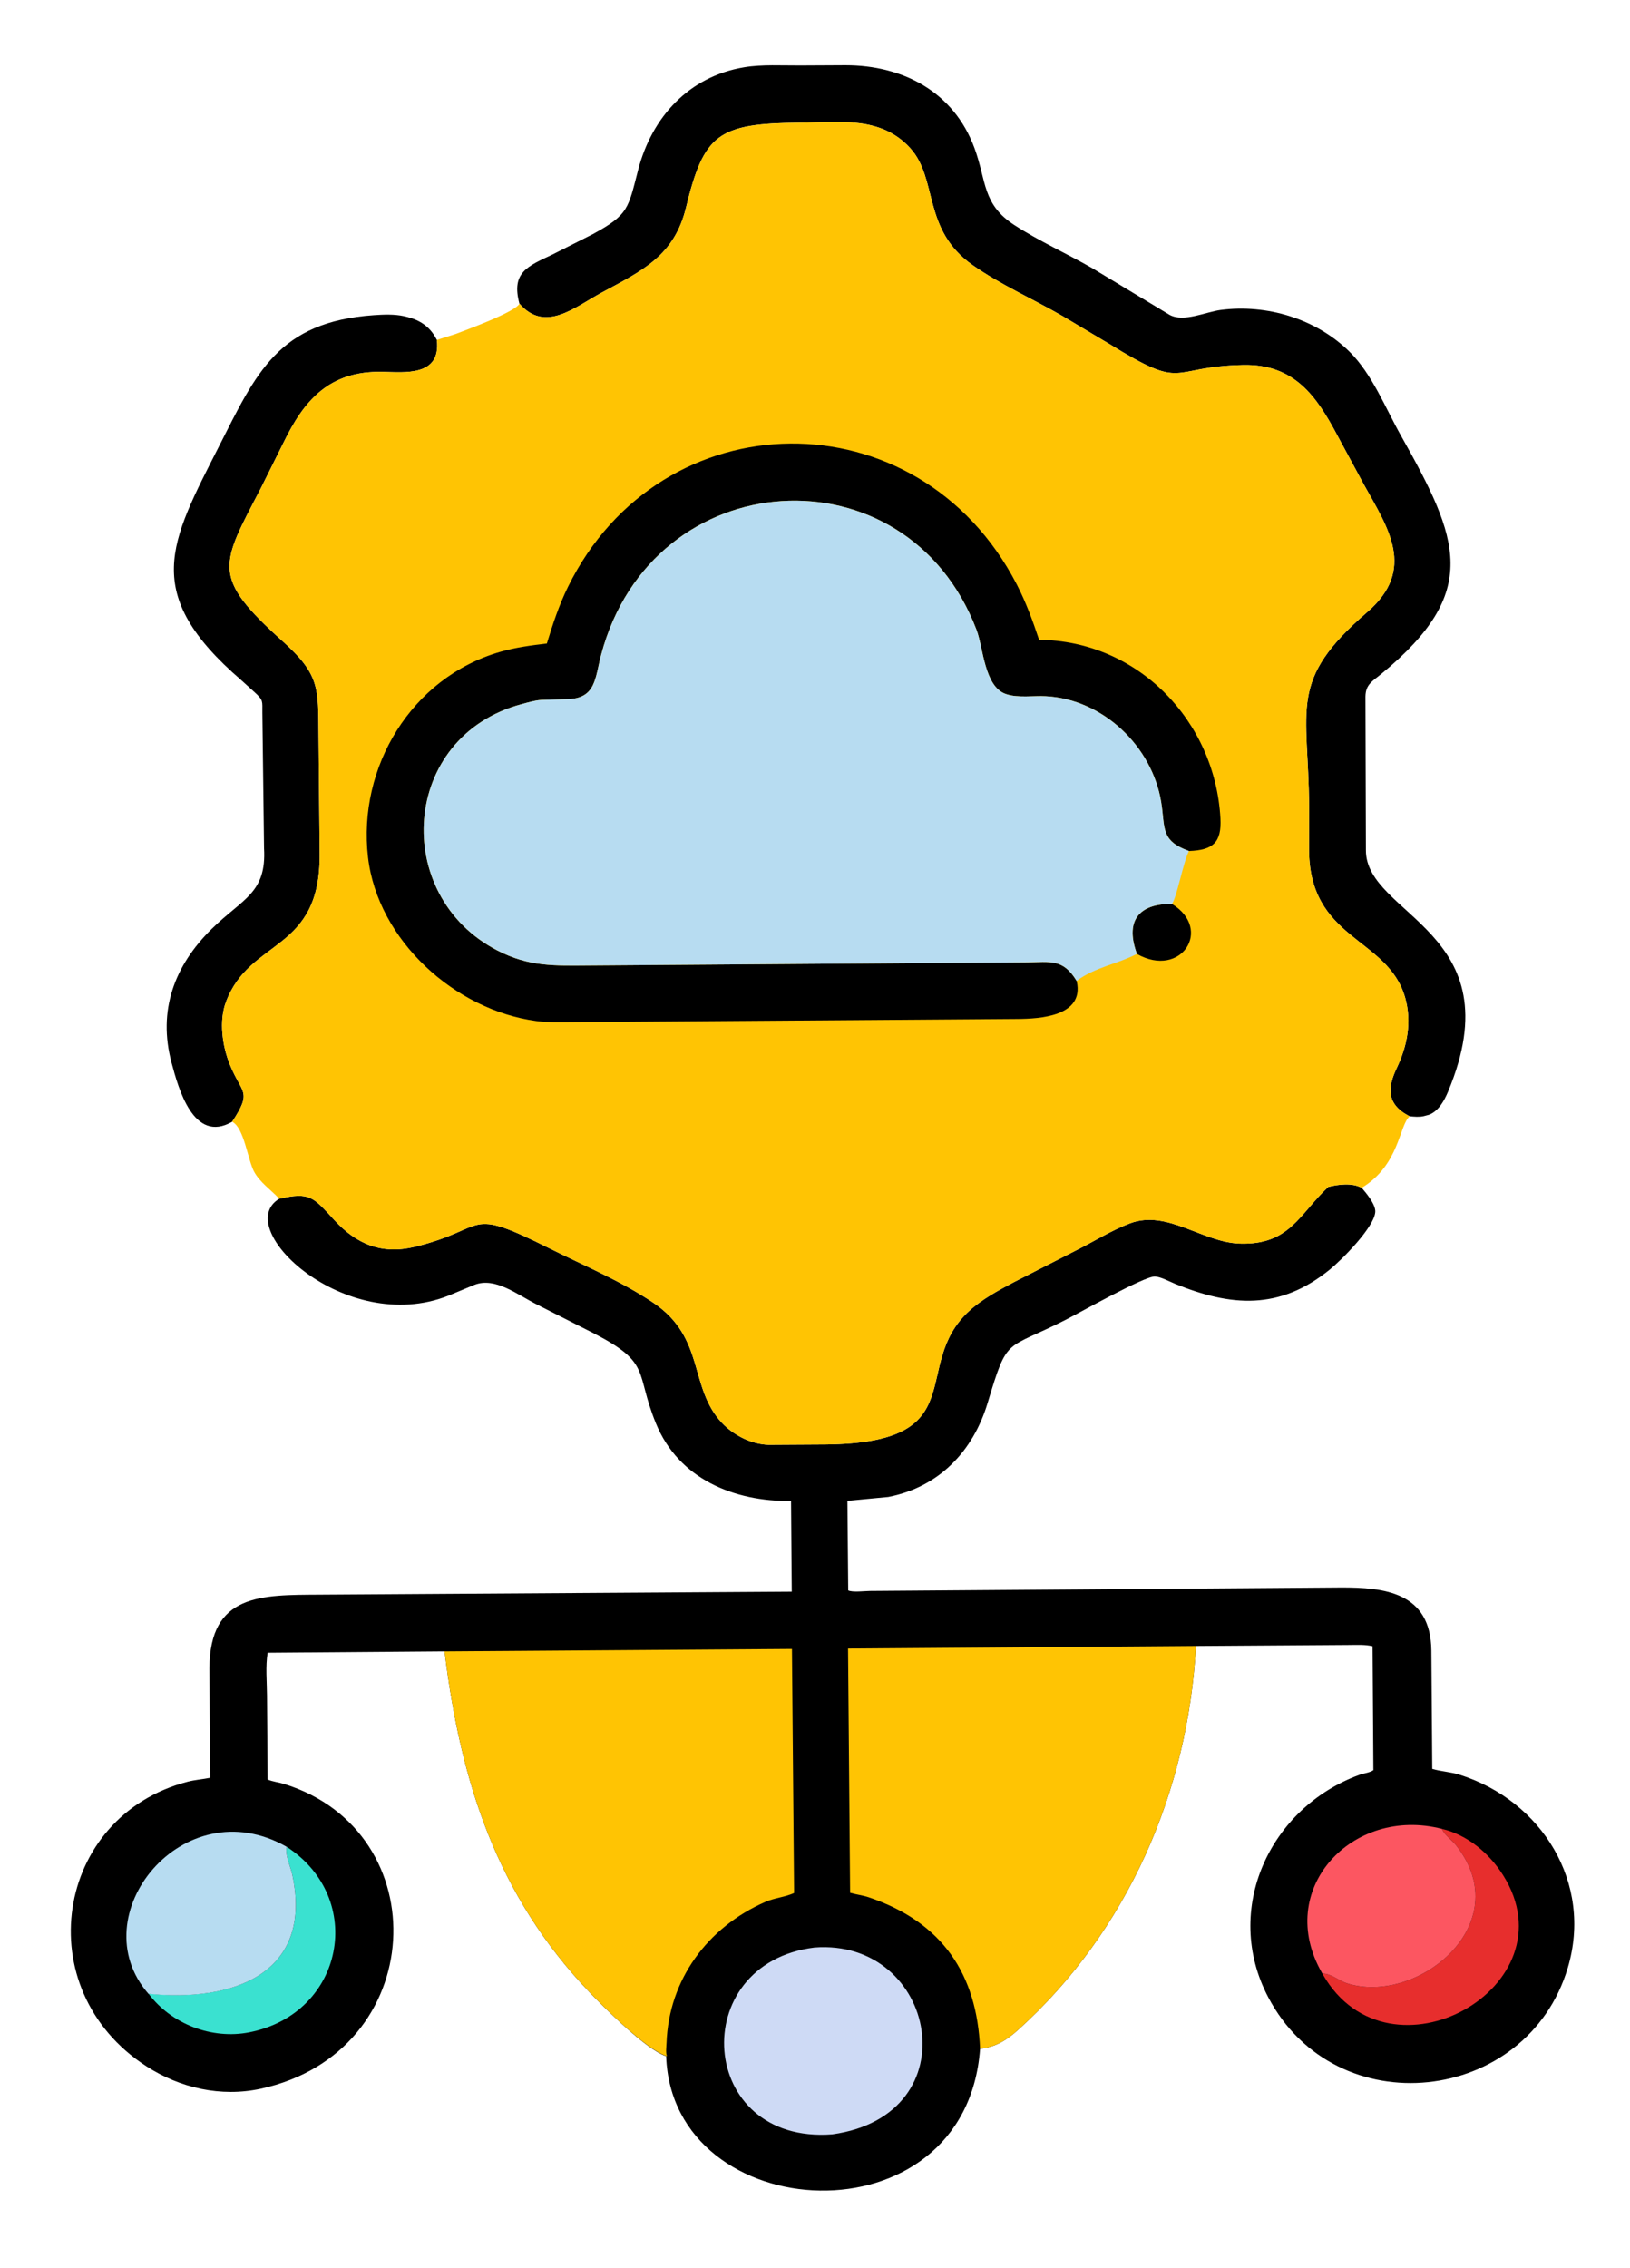 <?xml version="1.0" encoding="utf-8" ?>
<svg xmlns="http://www.w3.org/2000/svg" xmlns:xlink="http://www.w3.org/1999/xlink" width="289" height="402">
	<path transform="matrix(0.56 -0.004 0.004 0.56 0 2.004)" d="M70.99 352.027C58.692 358.986 54.041 341.32 51.941 333.237C47.645 316.71 52.998 302.492 65.007 290.884C74.844 281.375 82.422 279.753 81.704 265.529L81.473 222.532C81.474 218.945 81.859 218.744 79.185 216.233L74.839 212.243C43.202 184.55 52.566 168.73 68.323 138.246C80.312 115.052 87.365 98.925 117.661 97.038C120.745 96.846 124.209 96.724 127.234 97.43L128.499 97.745C132.19 98.736 135.133 100.713 137.031 104.039L137.568 105.011C138.814 116.683 127.278 115.169 120.186 114.984C103.501 114.547 95.419 123.716 88.775 137.189L81.554 151.455C68.586 175.98 65.366 179.358 88.16 200.134C99.795 210.739 99.183 215.12 99.215 229.37L99.301 267.372C99.377 298.809 77.05 293.784 69.284 314.124C66.985 320.147 68.051 328.06 70.392 333.944C74.151 343.39 77.519 342.231 70.99 352.027Z"/>
	<path transform="matrix(0.56 -0.004 0.004 0.56 0 2.004)" d="M163.788 93.717C161.179 83.774 166.48 81.894 174.36 78.235L187.166 71.886C198.663 65.74 198.406 63.792 201.706 51.52C206.141 35.033 217.864 22.22 235.436 19.412C241.157 18.497 247.445 18.96 253.238 18.959L267.557 18.991C285.638 19.123 301.742 27.549 308.207 45.508C311.98 55.989 310.48 63.265 320.7 69.988C328.441 75.08 337.126 79.063 345.146 83.739L369.637 98.757C374.058 101.188 381.099 97.875 385.762 97.301C400.418 95.499 415.951 100.27 426.492 110.826C433.594 117.939 437.688 128.661 442.511 137.375C460.845 170.504 467.637 187.042 435.778 212.9C432.972 215.179 430.814 216.161 430.74 220.02L430.537 268.613C430.283 289.483 477.614 294.533 455.984 345.287C454.809 348.046 452.955 351.363 449.99 352.505L448.268 352.951C446.783 353.285 445.307 353.106 443.807 352.971L443.422 352.779C436.306 348.925 436.926 343.611 439.834 337.611C443.214 330.634 444.718 323.086 442.649 315.484C437.339 295.967 411.987 297.18 412.531 267.548L412.647 254.678C412.692 223.165 406.083 214.893 431.502 193.269C447.257 179.867 438.222 166.617 430.765 152.973L422.383 137.186C415.95 124.85 408.956 114.551 392.787 114.769C368.699 115.096 374.885 123.163 350.361 107.76L335.612 98.823C326.302 93.361 316.132 88.81 307.349 82.545C291.384 71.157 296.659 55.176 287.855 45.368C278.565 35.019 265.419 37.067 252.937 37.077C226.963 37.099 222.563 40.483 216.737 63.693C212.894 78.999 202.698 83.575 189.779 90.446C181.207 95.005 171.857 103.134 163.788 93.717Z"/>
	<path transform="matrix(0.56 -0.004 0.004 0.56 0 2.004)" d="M85.716 376.512C95.504 374.332 96.543 376.129 103.104 383.375C110.189 391.201 118.183 394.477 128.606 392.01C152.394 386.378 144.076 379.061 171.314 392.898C182.15 398.403 193.925 403.419 203.945 410.296C220.383 421.578 214.905 437.063 225.301 448.381C228.962 452.367 234.62 455.319 240.091 455.504L258.197 455.526C305.678 455.387 284.721 430.913 303.901 413.587C308.052 409.837 313.168 407.169 318.093 404.583L338.949 394.123C344.218 391.473 349.47 388.254 355.004 386.221C366.816 381.88 377.858 392.395 389.681 392.88C405.51 393.531 408.646 383.615 417.86 375.136C421.008 374.348 425.513 373.837 428.443 375.504C429.889 377.178 432.841 380.813 432.688 383.136C432.372 387.949 422.052 398.18 418.157 401.301C402.088 414.177 386.689 412.769 369.156 405.474C367.47 404.772 364.54 403.159 362.732 403.105C359.37 403.005 338.899 414.373 334.373 416.636C315.02 426.314 316.118 421.411 309.526 442.767C304.855 457.899 294.015 469.272 277.858 472.276L264.914 473.413L264.966 501.781C266.315 502.474 270.23 502.003 271.836 502.002L420.856 501.971C434.63 502.014 449.4 503.616 449.446 522.136L449.466 559.594C452.32 560.451 455.247 560.573 458.129 561.505C484.101 569.911 500.117 596.107 491.922 622.878C478.696 666.082 418.092 672.484 396.963 631.395C382.712 603.682 397.831 571.494 426.447 561.287C427.963 560.746 429.42 560.745 430.825 559.863L430.847 520.624C428.506 520.05 425.941 520.178 423.543 520.174L374.935 520.152C372.092 566.26 352.626 610.314 317.731 641.291C314.082 644.53 310.592 646.65 305.68 647.164C300.73 709.322 207.735 703.215 206.28 648.807C200.016 646.775 186.702 633.21 182.157 628.389C152.92 597.375 141.756 561.16 137.039 520.15L81.028 520.186C80.274 524.395 80.727 529.452 80.724 533.749L80.738 560.318C82.42 561.051 84.179 561.2 85.91 561.749C134.474 577.154 131.198 647.065 77.758 658.206C65.253 660.813 52.311 657.783 41.732 650.842C4.175 626.203 13.232 571.431 55.432 560.827C57.762 560.242 60.182 560.107 62.542 559.641L62.557 525.013C62.802 501.262 79.211 501.922 97.685 501.933L247.09 502.05L247.069 473.329C229.068 473.408 211.528 466.162 204.45 448.43C197.9 432.024 203.318 429.487 185.101 419.875L166.971 410.525C160.603 407.243 153.888 401.73 147.347 404.194L138.97 407.605C106.276 420.188 70.342 385.641 85.716 376.512Z"/>
	<path fill="#3AE1D0" transform="matrix(0.56 -0.004 0.004 0.56 0 2.004)" d="M86.632 581.671C111.607 598.146 104.53 634.553 74.367 640.308C62.516 642.569 49.671 637.531 42.511 627.805C68.547 630.746 94.899 622.379 88.32 590.488C87.803 587.982 86.096 584.409 86.574 581.945L86.632 581.671Z"/>
	<path fill="#E72E2D" transform="matrix(0.56 -0.004 0.004 0.56 0 2.004)" d="M452.377 578.592C460.463 580.542 467.336 586.426 471.663 593.411C493.636 628.879 435.117 661.01 414.412 624.5L414.214 624.141C416.981 624.098 419.224 626.353 421.895 627.244C443.935 634.597 476.337 609.06 456.874 583.875C455.562 582.177 453.409 580.718 452.495 578.849L452.377 578.592Z"/>
	<path fill="#FC5661" transform="matrix(0.56 -0.004 0.004 0.56 0 2.004)" d="M414.214 624.141C398.896 597.364 424.141 571.077 452.377 578.592L452.495 578.849C453.409 580.718 455.562 582.177 456.874 583.875C476.337 609.06 443.935 634.597 421.895 627.244C419.224 626.353 416.981 624.098 414.214 624.141Z"/>
	<path fill="#B7DCF1" transform="matrix(0.56 -0.004 0.004 0.56 0 2.004)" d="M42.511 627.882C21.032 602.993 53.987 562.754 86.632 581.671L86.574 581.945C86.096 584.409 87.803 587.982 88.32 590.488C94.899 622.379 68.547 630.746 42.511 627.882Z"/>
	<path fill="#CEDAF5" transform="matrix(0.56 -0.004 0.004 0.56 0 2.004)" d="M253.451 614.746C292.19 612.018 302.929 668.086 258.7 673.923C215.895 676.897 212.658 619.484 253.451 614.746Z"/>
	<path fill="#FFC403" transform="matrix(0.56 -0.004 0.004 0.56 0 2.004)" d="M137.039 520.15L247.021 520.169L247.151 597.428C244.326 598.724 240.994 598.911 238.018 600.188C219.586 608.102 207.287 624.643 206.426 644.627C206.372 645.869 206.097 647.636 206.516 648.807C200.016 646.775 186.702 633.21 182.157 628.389C152.92 597.375 141.756 561.16 137.039 520.15Z"/>
	<path fill="#FFC403" transform="matrix(0.56 -0.004 0.004 0.56 0 2.004)" d="M305.68 647.164C304.858 623.662 294.188 607.074 270.819 598.978C268.907 598.316 266.842 598.077 264.885 597.496L264.782 520.179L374.935 520.152C372.092 566.26 352.626 610.314 317.731 641.291C314.082 644.53 310.592 646.65 305.68 647.164Z"/>
	<path fill="#FFC403" transform="matrix(0.56 -0.004 0.004 0.56 0 2.004)" d="M163.788 93.717C171.857 103.134 181.207 95.005 189.779 90.446C202.698 83.575 212.894 78.999 216.737 63.693C222.563 40.483 226.963 37.099 252.937 37.077C265.419 37.067 278.565 35.019 287.855 45.368C296.659 55.176 291.384 71.157 307.349 82.545C316.132 88.81 326.302 93.361 335.612 98.823L350.361 107.76C374.885 123.163 368.699 115.096 392.787 114.769C408.956 114.551 415.95 124.85 422.383 137.186L430.765 152.973C438.222 166.617 447.257 179.867 431.502 193.269C406.083 214.893 412.692 223.165 412.647 254.678L412.531 267.548C411.987 297.18 437.339 295.967 442.649 315.484C444.718 323.086 443.214 330.634 439.834 337.611C436.926 343.611 436.306 348.925 443.422 352.779L443.807 352.971C440.414 355.678 440.515 368.359 428.443 375.504C425.513 373.837 421.008 374.348 417.86 375.136C408.646 383.615 405.51 393.531 389.681 392.88C377.858 392.395 366.816 381.88 355.004 386.221C349.47 388.254 344.218 391.473 338.949 394.123L318.093 404.583C313.168 407.169 308.052 409.837 303.901 413.587C284.721 430.913 305.678 455.387 258.197 455.526L240.091 455.504C234.62 455.319 228.962 452.367 225.301 448.381C214.905 437.063 220.383 421.578 203.945 410.296C193.925 403.419 182.15 398.403 171.314 392.898C144.076 379.061 152.394 386.378 128.606 392.01C118.183 394.477 110.189 391.201 103.104 383.375C96.543 376.129 95.504 374.332 85.716 376.512C83.128 373.661 79.726 371.394 77.851 367.94C75.814 364.19 74.805 353.989 70.99 352.027C77.519 342.231 74.151 343.39 70.392 333.944C68.051 328.06 66.985 320.147 69.284 314.124C77.05 293.784 99.377 298.809 99.301 267.372L99.215 229.37C99.183 215.12 99.795 210.739 88.16 200.134C65.366 179.358 68.586 175.98 81.554 151.455L88.775 137.189C95.419 123.716 103.501 114.547 120.186 114.984C127.278 115.169 138.814 116.683 137.568 105.011L143.472 103.187C146.726 101.974 162.609 96.305 163.788 93.717Z"/>
	<path transform="matrix(0.56 -0.004 0.004 0.56 0 2.004)" d="M357.796 300.952L357.592 300.293C354.162 290.041 358.965 285.022 369 285.205C381.985 293.255 371.767 308.969 357.796 300.952Z"/>
	<path transform="matrix(0.56 -0.004 0.004 0.56 0 2.004)" d="M338.649 309.349L338.721 309.581C340.99 320.648 326.782 321.268 319.825 321.273L179.336 321.266C175.476 321.252 171.392 321.381 167.569 320.844C141.809 317.227 117.485 294.989 114.599 268.632C111.468 240.026 128.775 211.829 156.852 203.908C161.684 202.545 166.726 201.903 171.705 201.363C173.63 195.21 175.627 189.262 178.518 183.481C208.28 123.978 289.855 123.275 320.586 183.684C323.468 189.35 325.587 195.274 327.548 201.307C358.928 201.809 383.099 227.48 384.553 258.21C384.917 265.889 382.11 268.284 374.506 268.494C365.396 265.125 367.094 261.068 365.832 252.944C363.085 235.262 347.646 220.257 329.56 219.169C325.775 218.941 320.743 219.664 317.202 218.475L316.853 218.364C310.103 215.973 309.878 203.671 307.766 198.007C286.016 139.652 205.441 144.129 188.861 205.046C186.843 212.461 187.17 218.813 178.134 219.021L169.794 219.209C167.74 219.321 165.636 219.956 163.647 220.469C125.152 230.412 121.704 280.825 155.443 298.466C165.399 303.672 173.423 303.372 184.306 303.374L322.969 303.366C330.359 303.368 334.383 302.181 338.649 309.349Z"/>
	<path fill="#B7DCF1" transform="matrix(0.56 -0.004 0.004 0.56 0 2.004)" d="M338.649 309.349C334.383 302.181 330.359 303.368 322.969 303.366L184.306 303.374C173.423 303.372 165.399 303.672 155.443 298.466C121.704 280.825 125.152 230.412 163.647 220.469C165.636 219.956 167.74 219.321 169.794 219.209L178.134 219.021C187.17 218.813 186.843 212.461 188.861 205.046C205.441 144.129 286.016 139.652 307.766 198.007C309.878 203.671 310.103 215.973 316.853 218.364L317.202 218.475C320.743 219.664 325.775 218.941 329.56 219.169C347.646 220.257 363.085 235.262 365.832 252.944C367.094 261.068 365.396 265.125 374.506 268.494C372.604 272.279 370.531 283.31 369 285.205C358.965 285.022 354.162 290.041 357.592 300.293L357.796 300.952C351.416 304.196 344.696 304.977 338.649 309.349Z"/>
</svg>
